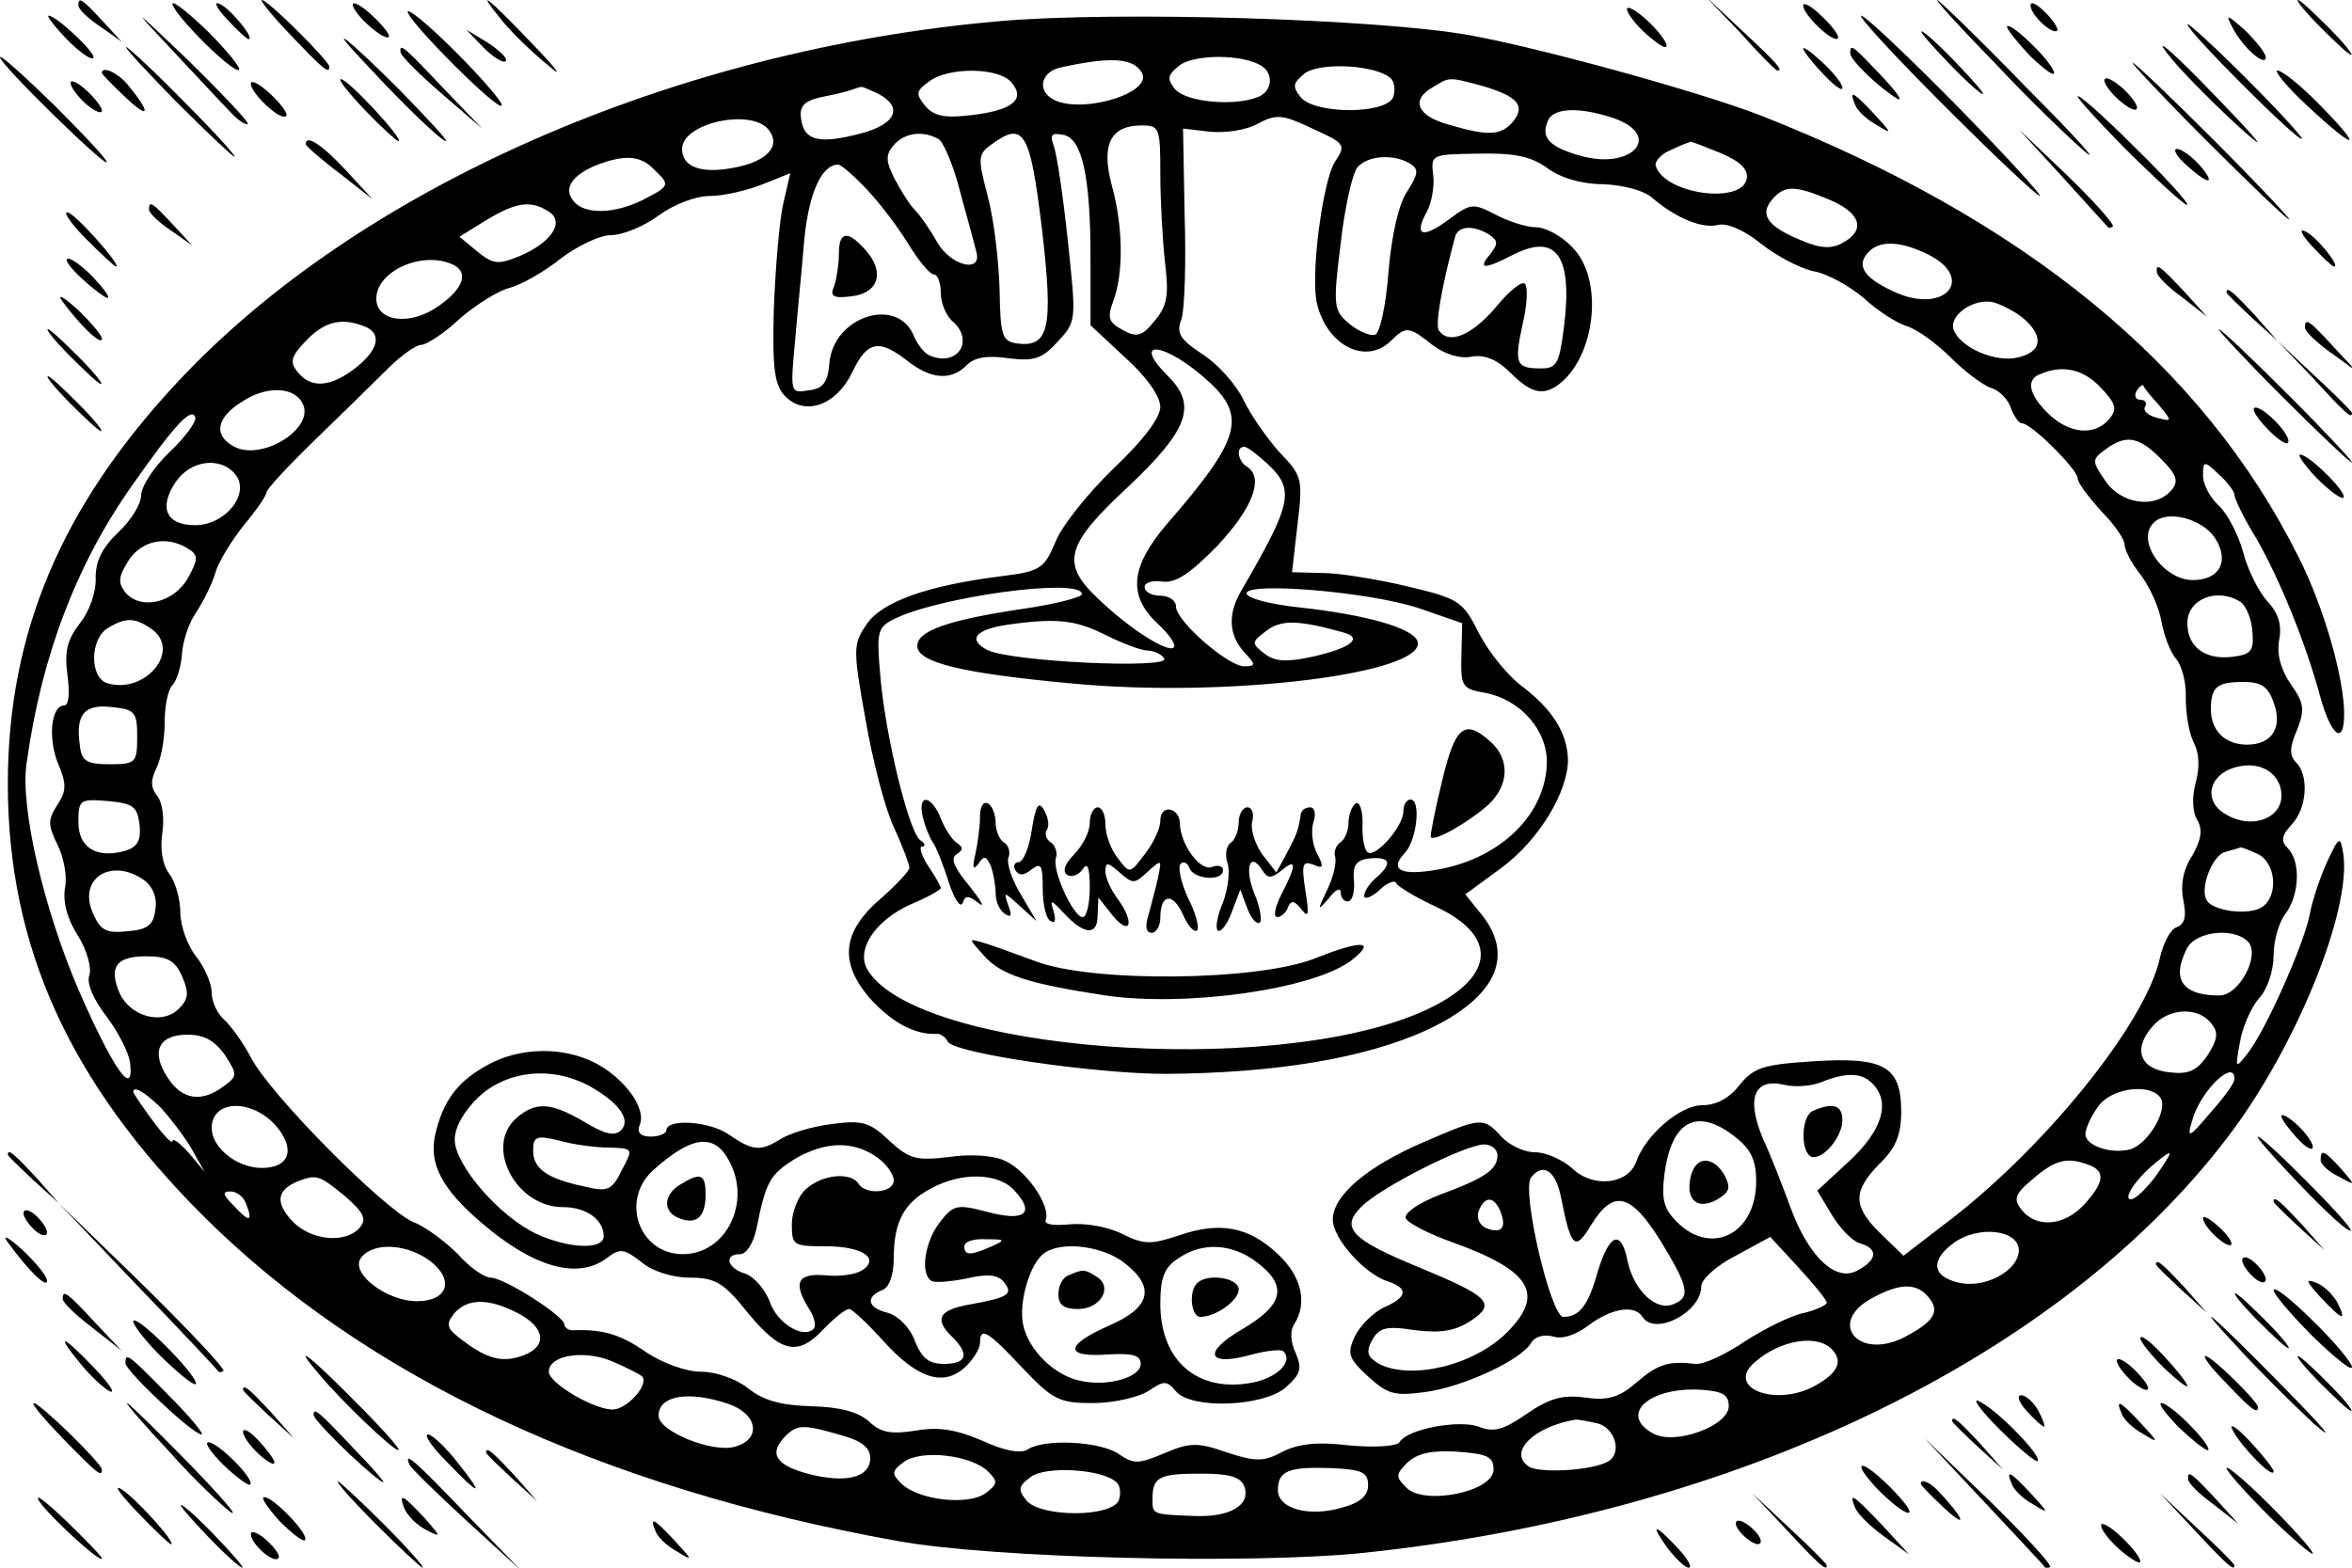 <?xml version="1.0" standalone="no"?>
<!DOCTYPE svg PUBLIC "-//W3C//DTD SVG 20010904//EN"
 "http://www.w3.org/TR/2001/REC-SVG-20010904/DTD/svg10.dtd">
<svg version="1.0" xmlns="http://www.w3.org/2000/svg"
 width="300pt" height="200pt" viewBox="0 0 300 200"
 preserveAspectRatio="xMidYMid meet">
<g transform="translate(0,200) scale(0.1,-0.1)"
fill="#000000" stroke="none">
<path d="M100 1993 c0 -5 13 -17 28 -27 l27 -19 -24 26 c-26 28 -31 32 -31 20z"/>
<path d="M215 1941 c33 -35 68 -73 78 -83 10 -11 20 -18 23 -16 2 2 -34 40
-79 84 -67 64 -71 67 -22 15z"/>
<path d="M220 1995 c1 -13 78 -90 85 -84 2 3 -16 25 -40 49 -25 24 -45 40 -45
35z"/>
<path d="M289 1976 c14 -15 26 -26 28 -26 9 0 -24 40 -37 45 -8 4 -4 -5 9 -19z"/>
<path d="M371 1955 c42 -44 49 -50 49 -40 0 7 -78 85 -86 85 -3 0 13 -20 37
-45z"/>
<path d="M450 1994 c0 -11 40 -47 46 -41 2 2 -7 14 -21 27 -14 13 -25 19 -25
14z"/>
<path d="M641 1973 c13 -16 39 -41 59 -57 19 -17 11 -5 -20 27 -58 61 -76 75
-39 30z"/>
<path d="M2220 1958 c24 -27 45 -48 47 -48 8 0 0 9 -44 50 l-48 45 45 -47z"/>
<path d="M2300 1993 c0 -12 38 -48 44 -42 3 2 -6 15 -20 28 -13 13 -24 19 -24
14z"/>
<path d="M2546 1918 c43 -46 95 -96 114 -112 19 -16 -14 21 -75 82 -60 62
-112 112 -114 112 -3 0 31 -37 75 -82z"/>
<path d="M2590 1993 c0 -12 28 -38 34 -32 2 2 -5 13 -15 23 -11 11 -19 15 -19
9z"/>
<path d="M2960 1965 c19 -19 36 -35 39 -35 3 0 -10 16 -29 35 -19 19 -36 35
-39 35 -3 0 10 -16 29 -35z"/>
<path d="M520 1985 c1 -13 120 -132 120 -119 0 5 -27 36 -60 69 -33 33 -60 55
-60 50z"/>
<path d="M2091 1965 c13 -13 28 -25 33 -25 5 0 -1 11 -14 25 -13 14 -28 25
-33 25 -5 0 1 -11 14 -25z"/>
<path d="M85 1950 c16 -16 31 -27 34 -24 5 5 -47 54 -57 54 -3 0 7 -13 23 -30z"/>
<path d="M1275 1973 c-415 -36 -819 -213 -1050 -462 -147 -158 -215 -319 -215
-511 0 -208 79 -381 249 -551 208 -207 507 -347 886 -415 121 -22 451 -30 595
-15 475 50 888 249 1102 531 86 113 157 287 147 360 -4 24 -5 24 -21 -10 -9
-20 -19 -50 -22 -67 -7 -37 -57 -150 -80 -178 -15 -19 -15 -18 -9 15 3 19 14
44 24 56 11 11 19 36 19 55 0 19 7 43 15 53 18 24 20 67 3 84 -9 9 -8 16 5 30
20 21 22 63 6 79 -9 9 -9 19 1 42 10 26 9 34 -8 58 -13 19 -18 38 -15 56 4 20
-1 35 -15 50 -11 12 -25 40 -31 63 -6 22 -20 49 -31 59 -11 10 -20 27 -20 38
0 19 1 20 20 2 11 -10 20 -22 20 -26 0 -5 12 -30 28 -56 30 -52 63 -134 81
-200 14 -52 31 -65 31 -24 0 46 -26 137 -58 200 -122 245 -349 431 -687 564
-78 30 -277 85 -370 102 -117 21 -451 31 -600 18z m181 -65 c17 -27 -80 -55
-114 -34 -20 12 -13 35 11 40 64 14 92 12 103 -6z m153 8 c16 -10 14 -33 -5
-40 -31 -12 -91 -6 -105 10 -11 14 -10 18 6 31 20 14 80 14 104 -1z m165 -16
c5 -5 6 -16 3 -24 -9 -22 -100 -22 -118 0 -11 14 -10 18 6 31 21 14 91 10 109
-7z m-484 -5 c19 -22 1 -36 -52 -42 -33 -4 -47 -1 -58 12 -12 15 -12 19 5 31
25 19 89 18 105 -1z m602 -5 c44 -13 54 -25 38 -45 -15 -18 -32 -19 -82 -4
-41 11 -49 32 -20 48 21 13 20 13 64 1z m-771 -10 c31 -17 22 -38 -22 -50 -53
-14 -73 -10 -77 17 -3 17 3 24 25 29 15 3 33 7 38 9 6 2 11 4 13 4 2 1 12 -4
23 -9z m582 -86 c-16 -24 -32 -148 -23 -182 13 -53 62 -78 94 -47 19 19 23 19
53 -5 16 -12 35 -18 50 -15 17 3 33 -4 49 -20 26 -26 41 -30 60 -17 49 34 61
136 19 177 -13 14 -34 25 -45 25 -12 0 -35 7 -52 16 -29 15 -32 15 -60 -6 -34
-25 -45 -21 -28 10 6 11 10 33 8 47 -3 26 -2 26 57 27 45 1 67 -3 88 -18 17
-13 45 -21 72 -21 25 -1 52 -8 62 -17 30 -26 64 -40 84 -35 11 3 33 -6 54 -23
20 -16 50 -32 68 -36 18 -3 46 -19 64 -34 17 -16 42 -32 55 -36 13 -4 38 -22
56 -40 18 -18 42 -36 52 -39 10 -3 22 -15 25 -26 4 -10 10 -19 14 -19 12 0 71
-59 71 -70 0 -6 14 -24 30 -42 17 -17 30 -36 30 -43 0 -7 9 -24 21 -39 11 -15
23 -41 26 -59 3 -17 11 -39 19 -48 7 -8 13 -31 12 -50 0 -19 4 -44 10 -56 7
-13 8 -31 3 -50 -5 -18 -5 -37 1 -48 8 -13 6 -26 -6 -47 -12 -18 -15 -39 -11
-57 4 -20 2 -30 -9 -34 -8 -3 -17 -21 -21 -39 -18 -84 -151 -248 -279 -343
l-48 -37 -29 28 c-36 35 -36 54 -2 89 21 20 28 37 28 67 0 58 -22 70 -113 64
-63 -4 -75 -8 -93 -30 -13 -17 -30 -26 -48 -26 -28 0 -72 -38 -84 -72 -10 -29
-55 -34 -81 -9 -12 11 -34 21 -48 21 -14 0 -33 9 -43 20 -23 25 -25 25 -99 -7
-72 -31 -116 -68 -116 -99 0 -24 41 -70 71 -79 26 -9 24 -20 -6 -33 -14 -7
-30 -23 -37 -37 -10 -22 -8 -28 17 -51 25 -23 34 -25 72 -20 48 6 124 41 136
63 5 8 16 11 28 8 12 -4 29 2 45 14 29 22 59 27 69 11 16 -25 75 6 75 39 0 9
20 27 44 39 l44 24 36 -39 c19 -21 36 -41 36 -45 0 -3 -13 -9 -29 -13 -16 -3
-50 -20 -75 -36 -25 -17 -53 -30 -63 -29 -35 4 -48 0 -76 -24 -22 -19 -36 -23
-65 -19 -29 4 -46 -1 -75 -21 -29 -20 -42 -24 -61 -16 -26 9 -91 -3 -101 -20
-3 -5 -31 -7 -64 -4 -41 5 -65 2 -85 -8 -24 -13 -34 -13 -71 -1 -37 13 -47 13
-80 -1 -33 -14 -39 -14 -58 -1 -23 16 -94 20 -116 6 -8 -6 -30 -2 -58 11 -33
14 -55 18 -84 13 -32 -5 -45 -3 -60 11 -14 13 -38 19 -74 20 -38 1 -61 7 -81
23 -15 12 -41 21 -60 21 -19 0 -49 11 -70 25 -33 23 -55 29 -91 28 -7 -1 -13
3 -13 7 0 11 -77 60 -94 60 -8 0 -27 13 -42 30 -16 16 -41 35 -57 41 -37 16
-183 163 -207 210 -10 19 -26 41 -34 48 -9 8 -16 23 -16 35 0 11 -9 32 -20 46
-11 14 -20 39 -20 56 0 16 -6 39 -14 49 -9 12 -12 32 -9 52 3 19 0 39 -6 47
-9 11 -9 20 -2 35 6 11 11 37 11 58 0 22 4 43 10 49 5 5 11 23 12 39 1 17 9
41 19 55 9 14 20 36 24 50 4 14 21 41 36 60 16 19 29 38 29 42 0 4 28 34 63
68 34 33 76 74 92 90 17 17 36 30 42 30 7 0 30 15 50 34 21 18 50 36 64 39 14
4 43 20 64 37 21 16 50 30 64 30 15 0 42 11 61 25 19 14 47 25 66 25 17 0 47
7 67 15 l35 14 -9 -39 c-5 -22 -10 -83 -12 -135 -2 -77 1 -97 15 -111 25 -25
65 -11 85 31 19 40 34 43 70 15 30 -24 56 -26 76 -6 9 10 27 13 53 9 33 -4 43
-1 63 21 24 26 24 26 13 129 -6 57 -14 111 -18 121 -5 14 -3 17 12 14 24 -4
35 -52 35 -158 l0 -85 44 -41 c28 -25 45 -50 45 -63 0 -14 -22 -43 -60 -79
-32 -31 -66 -73 -74 -94 -14 -33 -19 -37 -68 -43 -96 -12 -154 -33 -173 -62
-17 -25 -17 -32 -1 -121 9 -52 25 -114 36 -137 11 -24 20 -48 20 -52 0 -4 -16
-21 -35 -38 -51 -43 -55 -82 -16 -128 28 -31 57 -47 85 -46 5 1 12 -4 15 -10
9 -15 189 -41 278 -41 141 1 253 20 331 55 89 41 115 94 72 148 l-21 26 45 33
c48 35 86 97 86 139 -1 34 -20 64 -58 93 -18 13 -43 44 -55 67 -21 42 -25 45
-92 61 -38 9 -87 17 -108 17 l-39 1 7 61 c7 58 6 62 -23 92 -16 18 -37 48 -46
67 -9 19 -32 45 -52 58 -29 19 -34 27 -27 45 4 12 6 72 4 133 l-2 110 34 -4
c19 -2 47 2 61 10 24 13 32 12 70 -6 42 -19 43 -21 29 -42z m356 55 c62 -22
23 -66 -42 -48 -40 11 -52 23 -43 44 6 18 41 19 85 4z m-1079 -14 c17 -21 -1
-41 -44 -49 -42 -8 -66 1 -66 24 0 33 87 52 110 25z m500 -57 c0 -35 3 -86 6
-113 5 -41 3 -55 -13 -74 -16 -20 -23 -22 -41 -12 -18 10 -20 15 -12 37 13 34
13 94 -2 148 -14 52 -1 76 38 76 23 0 24 -3 24 -62z m-282 44 c6 -5 19 -35 27
-68 9 -32 18 -66 20 -74 9 -29 -31 -20 -49 10 -9 16 -22 35 -29 42 -7 7 -18
25 -26 40 -11 22 -12 30 -1 43 14 16 38 19 58 7z m131 -114 c15 -128 9 -152
-33 -146 -18 3 -20 11 -21 68 -1 36 -7 89 -15 119 -13 50 -13 54 5 67 41 30
49 16 64 -108z m865 97 c26 -11 36 -21 34 -33 -6 -33 -104 -20 -116 16 -2 6 7
16 20 21 12 6 24 10 24 10 1 1 18 -6 38 -14z m-1360 -21 c21 -20 21 -21 -14
-39 -36 -18 -74 -19 -88 -2 -14 16 -3 33 28 46 36 14 57 13 74 -5z m965 7 c11
-7 10 -13 -4 -35 -11 -16 -20 -56 -24 -103 -3 -42 -11 -78 -17 -80 -6 -2 -21
4 -33 14 -20 17 -21 22 -11 102 5 46 15 89 21 97 13 16 47 18 68 5z m-693 -33
c17 -18 41 -50 53 -70 13 -21 27 -38 32 -38 5 0 9 -11 9 -24 0 -13 7 -29 15
-36 28 -24 7 -58 -28 -44 -7 2 -17 14 -22 27 -22 49 -101 23 -107 -35 -2 -26
-8 -34 -27 -36 -23 -4 -23 -3 -17 62 3 36 9 95 12 132 6 58 22 94 43 94 4 0
21 -15 37 -32z m1228 -13 c40 -17 46 -39 16 -55 -14 -8 -29 -7 -54 4 -41 17
-52 32 -36 51 16 19 29 19 74 0z m-1634 -15 c21 -13 3 -40 -38 -57 -27 -11
-33 -10 -53 6 l-23 19 34 21 c38 23 57 26 80 11z m1199 -29 c12 -8 12 -12 2
-25 -17 -20 -8 -20 29 -1 55 28 76 -1 65 -91 -6 -47 -9 -54 -29 -54 -32 0 -35
5 -24 56 6 25 7 48 3 52 -4 4 -21 -10 -38 -31 -31 -36 -60 -47 -72 -28 -4 8 3
52 21 119 4 14 23 15 43 3z m561 -26 c59 -30 22 -75 -40 -49 -41 18 -53 34
-38 51 14 17 42 16 78 -2z m-1886 -11 c25 -9 19 -31 -14 -54 -36 -26 -80 -21
-80 9 0 34 55 60 94 45z m2009 -72 c24 -22 21 -41 -9 -48 -28 -7 -73 12 -82
35 -7 19 27 42 52 35 12 -4 29 -13 39 -22z m-2119 -8 c24 -9 19 -30 -10 -53
-32 -25 -57 -27 -74 -6 -11 13 -9 20 10 40 24 25 45 30 74 19z m1079 -72 c47
-44 39 -73 -55 -181 -46 -54 -50 -91 -11 -127 14 -13 24 -27 20 -30 -7 -7 -54
22 -94 60 -51 47 -45 70 37 146 76 72 87 103 50 140 -50 50 -2 43 53 -8z
m1137 -7 c19 -20 21 -27 10 -40 -18 -21 -50 -19 -77 7 -25 24 -30 44 -10 51
28 12 55 6 77 -18z m-2293 -22 c12 -31 -53 -71 -88 -53 -28 15 -23 38 12 59
32 20 67 17 76 -6z m2367 0 c17 -21 17 -21 -3 -16 -11 3 -18 9 -15 14 3 5 0 9
-6 9 -6 0 -8 5 -5 11 4 6 8 9 9 7 0 -2 9 -13 20 -25z m-2538 -60 c-20 -19 -36
-44 -36 -55 0 -11 -13 -32 -29 -47 -21 -20 -29 -37 -29 -58 1 -18 -8 -43 -20
-58 -16 -21 -20 -35 -16 -66 3 -22 2 -39 -4 -39 -17 0 -21 -42 -8 -74 11 -26
11 -35 -1 -53 -12 -19 -12 -25 0 -50 8 -16 13 -40 10 -55 -3 -18 2 -39 16 -61
12 -19 18 -42 15 -51 -4 -10 5 -31 22 -53 15 -20 29 -47 30 -60 5 -44 -21 -8
-64 90 -45 103 -77 237 -68 294 19 136 63 252 134 353 54 77 76 101 81 88 2
-6 -13 -26 -33 -45z m2540 -8 c21 -21 23 -29 14 -40 -21 -25 -65 -18 -85 12
-17 25 -17 27 1 40 26 19 42 16 70 -12z m-1139 -7 c35 -33 31 -50 -34 -162
-17 -29 -16 -56 4 -78 15 -16 15 -18 0 -18 -21 0 -87 58 -87 76 0 8 -9 14 -20
14 -11 0 -20 5 -20 11 0 6 10 9 23 7 17 -2 36 11 70 46 45 48 60 87 37 101
-11 7 -14 25 -3 25 4 0 17 -10 30 -22z m-1317 -13 c20 -24 -12 -65 -51 -65
-37 0 -47 22 -25 55 19 28 57 33 76 10z m2525 -81 c19 -29 7 -54 -28 -54 -38
0 -73 51 -50 73 16 17 61 6 78 -19z m-2585 -14 c13 -8 13 -13 0 -37 -18 -32
-60 -42 -80 -19 -10 13 -9 20 4 41 17 26 49 32 76 15z m1140 -58 c0 -4 -35
-13 -77 -19 -94 -14 -133 -28 -133 -47 0 -21 56 -35 198 -48 198 -19 453 13
440 54 -6 17 -67 34 -150 43 -38 4 -68 12 -68 18 0 15 157 2 220 -19 l55 -19
-1 -42 c-1 -39 1 -42 31 -47 45 -9 79 -48 78 -90 -2 -65 -58 -120 -137 -135
-49 -9 -65 -1 -44 21 15 16 21 68 7 68 -5 0 -9 -7 -9 -15 0 -20 -37 -61 -46
-52 -4 4 -7 20 -6 37 0 17 -4 28 -9 25 -5 -4 -9 -15 -9 -25 0 -10 -5 -22 -11
-25 -5 -4 -8 -12 -6 -18 2 -7 -2 -25 -10 -42 -13 -27 -13 -28 2 -11 8 11 15
14 15 8 0 -7 4 -12 9 -12 6 0 9 12 8 26 -2 21 3 27 21 29 26 2 28 -7 7 -25 -8
-7 -15 -17 -15 -23 0 -5 9 -2 19 7 10 10 21 14 22 9 2 -4 25 -18 51 -30 83
-39 74 -94 -21 -135 -194 -83 -640 -49 -704 54 -16 25 8 63 54 84 22 9 39 19
39 21 0 2 -7 15 -16 28 -9 14 -12 25 -8 25 5 0 4 4 -2 8 -14 9 -44 129 -51
208 -5 56 -4 63 15 73 54 29 242 55 242 33z m1478 -10 c7 -5 14 -22 15 -38 2
-25 -2 -29 -26 -32 -35 -4 -57 13 -57 43 0 31 38 46 68 27z m-2664 -35 c37
-27 -8 -82 -56 -69 -24 6 -24 57 0 71 23 14 35 13 56 -2z m1216 -7 c22 -11 46
-20 54 -20 8 0 18 -5 21 -10 9 -14 -199 -4 -226 11 -25 13 -15 26 26 32 63 9
87 6 125 -13z m304 3 c25 -7 9 -20 -41 -31 -32 -7 -47 -6 -60 4 -17 13 -17 15
2 29 19 15 42 14 99 -2z m1186 -89 c12 -32 -2 -54 -34 -54 -28 0 -46 18 -46
45 0 29 8 35 42 35 22 0 31 -6 38 -26z m-2725 -44 c0 -33 -2 -35 -35 -35 -29
0 -36 4 -38 23 -6 40 5 54 40 50 30 -3 33 -6 33 -38z m2735 -75 c0 -29 -37
-43 -69 -25 -33 17 -24 54 14 62 30 7 55 -10 55 -37z m-2732 -37 c2 -19 -2
-28 -17 -33 -37 -11 -61 3 -61 36 0 29 2 30 38 27 32 -3 37 -7 40 -30z m2703
-38 c23 -13 25 -55 3 -68 -18 -10 -61 -4 -69 9 -10 15 7 58 23 62 10 3 18 5
20 6 2 0 12 -4 23 -9z m-2697 -33 c11 -8 17 -23 14 -38 -2 -19 -10 -25 -35
-27 -27 -3 -35 1 -44 22 -21 45 23 73 65 43z m2683 -78 c17 -17 -11 -69 -36
-69 -48 0 -62 21 -41 61 12 21 59 26 77 8z m-2635 -44 c9 -21 9 -29 -4 -42
-21 -21 -61 -10 -75 19 -15 34 -5 48 33 48 27 0 37 -5 46 -25z m2588 -60 c10
-12 9 -20 -4 -41 -14 -20 -24 -25 -49 -22 -38 4 -47 30 -21 59 20 23 57 25 74
4z m-2533 -41 c16 -25 16 -27 -2 -40 -28 -21 -53 -17 -71 11 -22 33 -12 55 25
55 22 0 35 -8 48 -26z m2101 -36 c24 -24 13 -60 -29 -99 l-41 -38 18 -30 c10
-17 26 -34 36 -37 24 -7 23 -21 -3 -35 -28 -15 -62 18 -85 80 -9 25 -25 66
-36 90 -21 51 -10 76 28 67 12 -3 33 -2 46 3 32 13 52 13 66 -1z m462 5 c0 -5
-14 -24 -31 -43 -27 -32 -30 -33 -23 -10 10 38 55 81 54 53z m-2646 -35 c12
-13 30 -36 40 -53 l17 -30 -20 24 c-12 13 -21 20 -21 15 0 -4 -11 7 -25 26
-14 19 -25 35 -25 37 0 8 13 1 34 -19z m2552 11 c9 -15 -15 -57 -38 -65 -24
-7 -58 4 -58 19 0 7 7 23 16 35 16 24 67 31 80 11z m-2406 -33 c28 -31 20 -56
-16 -56 -32 0 -64 26 -64 51 0 35 48 38 80 5z m1864 -17 c19 -15 26 -29 26
-56 0 -67 -57 -96 -101 -52 -17 17 -20 29 -16 61 9 69 42 86 91 47z m-304 -23
c0 -18 -16 -29 -73 -50 -26 -10 -46 -23 -44 -30 2 -6 29 -20 60 -31 100 -36
118 -66 69 -115 -42 -42 -122 -61 -163 -40 -15 9 -17 15 -9 30 9 16 17 19 55
13 33 -4 51 -1 71 12 33 22 24 31 -68 69 -85 35 -99 50 -71 77 24 24 130 78
156 79 9 0 17 -6 17 -14z m840 -26 c-12 -16 -26 -30 -32 -30 -11 0 7 27 32 47
23 19 23 16 0 -17z m-86 14 c22 -8 20 -23 -6 -51 -25 -27 -60 -30 -79 -7 -11
14 -10 20 14 40 29 25 44 28 71 18z m-673 -41 c13 -66 18 -70 39 -35 28 45 50
40 88 -21 36 -59 39 -72 16 -81 -22 -9 -50 18 -58 55 -8 41 -23 36 -38 -13
-12 -43 -23 -58 -44 -58 -16 0 -54 162 -41 178 15 19 31 9 38 -25z m-1551 1
c24 -21 28 -29 19 -40 -18 -21 -63 -17 -87 9 -21 23 -19 39 8 50 24 9 27 8 60
-19z m-126 -10 c9 -23 4 -24 -16 -2 -14 14 -15 18 -4 18 8 0 17 -7 20 -16z
m1600 -10 c8 -21 1 -28 -18 -21 -9 4 -13 13 -10 22 8 20 20 19 28 -1z m661
-49 c0 -26 -44 -50 -78 -41 -33 8 -35 29 -4 51 31 22 82 16 82 -10z m-2026
-14 c31 -24 22 -51 -17 -51 -40 0 -87 37 -71 56 16 20 59 17 88 -5z m1911 -46
c15 -18 7 -31 -31 -51 -59 -30 -99 19 -41 50 35 19 56 20 72 1z m-1800 -20
c35 -18 39 -42 8 -54 -27 -10 -46 -5 -78 19 -20 15 -22 20 -11 34 17 20 44 20
81 1z m1678 -48 c13 -15 5 -30 -25 -46 -50 -26 -112 -1 -75 31 33 29 82 37
100 15z m-1519 -33 c9 -9 -16 -39 -35 -42 -22 -3 -84 33 -84 48 0 21 44 28 79
14 19 -8 37 -17 40 -20z m1386 -38 c0 -25 -68 -50 -96 -35 -45 24 -6 60 61 56
27 -2 35 -6 35 -21z m-1276 3 c38 -13 43 -46 7 -55 -29 -7 -96 20 -96 40 0 26
39 32 89 15z m1109 -25 c22 -6 31 -37 14 -48 -19 -12 -88 -16 -102 -7 -27 18
6 51 60 60 3 0 15 -2 28 -5z m-965 -15 c26 -7 37 -16 37 -29 0 -25 -31 -33
-80 -20 -41 11 -50 26 -28 48 15 15 23 15 71 1z m187 -46 c13 -13 13 -16 -3
-28 -22 -16 -85 -9 -107 12 -13 13 -13 16 3 28 22 16 85 9 107 -12z m645 2 c0
-28 -88 -46 -111 -23 -14 14 -14 17 1 32 13 12 31 16 64 14 38 -3 46 -6 46
-23z m-481 -16 c5 -4 6 -15 3 -23 -9 -22 -100 -22 -118 0 -11 14 -10 18 6 30
19 14 91 10 109 -7z m321 -4 c0 -13 -10 -22 -32 -28 -43 -13 -83 -2 -83 22 0
25 14 30 70 28 37 -2 45 -5 45 -22z m-158 -1 c9 -24 -18 -40 -64 -38 -54 2
-53 2 -53 22 0 28 9 32 62 32 36 0 50 -4 55 -16z"/>
<path d="M623 642 c-39 -21 -58 -46 -68 -90 -8 -37 9 -69 58 -111 67 -58 124
-74 161 -46 17 13 22 12 44 -5 14 -12 40 -20 62 -20 32 0 43 -6 74 -45 42 -51
64 -56 97 -20 13 13 27 25 32 25 4 0 23 -18 43 -40 44 -49 77 -59 104 -35 11
10 20 24 20 32 0 21 10 15 54 -32 39 -41 47 -45 90 -45 25 0 57 7 70 15 21 14
24 14 36 0 19 -23 111 -20 140 5 19 17 21 24 13 43 -7 15 -8 29 -2 38 17 27 9
61 -21 89 -37 35 -74 42 -126 24 -36 -12 -45 -12 -73 2 -18 9 -47 14 -67 12
-21 -2 -33 0 -30 6 6 18 -25 63 -52 75 -14 7 -44 9 -71 5 -42 -5 -51 -3 -77
21 -25 24 -35 26 -73 21 -25 -3 -54 -12 -65 -19 -26 -16 -35 -16 -67 6 -25 17
-79 20 -79 5 0 -4 -9 -8 -20 -8 -13 0 -18 5 -14 15 9 21 -20 60 -57 79 -41 21
-95 20 -136 -2z m126 -26 c39 -21 57 -44 43 -58 -8 -8 -21 -5 -47 11 -43 25
-62 26 -87 4 -40 -36 0 -113 60 -113 30 0 52 -16 52 -37 0 -18 -45 -16 -86 3
-47 22 -104 88 -104 120 0 16 12 37 31 55 36 33 91 39 138 15z m27 -80 c32 -1
32 -1 17 -29 -12 -25 -18 -28 -46 -21 -49 10 -67 23 -67 46 0 18 4 20 33 13
17 -5 46 -9 63 -9z m154 -17 c29 -53 -4 -119 -59 -119 -56 0 -80 69 -38 107
49 44 78 48 97 12z m188 5 c12 -8 22 -22 22 -30 0 -16 -36 -19 -45 -4 -10 15
-46 12 -67 -7 -10 -9 -18 -29 -18 -45 0 -27 2 -28 44 -28 47 0 69 -16 45 -31
-8 -5 -29 -8 -46 -6 -36 3 -42 -9 -21 -43 7 -10 9 -22 6 -25 -13 -14 -47 7
-56 34 -6 16 -20 32 -31 36 -24 7 -28 25 -7 25 8 0 17 14 21 33 12 60 17 68
48 88 39 23 75 24 105 3z m176 -43 c27 -29 13 -40 -35 -27 -38 10 -43 9 -60
-13 -19 -24 -26 -66 -11 -75 4 -3 25 -1 45 3 26 6 39 5 47 -4 13 -16 7 -20
-42 -29 -41 -7 -47 -19 -23 -42 22 -22 18 -34 -11 -34 -19 0 -28 7 -37 29 -6
17 -21 32 -34 36 -26 6 -30 20 -8 29 9 3 15 19 15 41 0 46 13 71 48 89 38 21
86 20 106 -3z m-29 -71 c-27 -12 -35 -12 -35 0 0 6 12 10 28 9 24 0 25 -1 7
-9z m169 -21 c40 -31 34 -57 -19 -80 -57 -25 -58 -41 -2 -37 31 2 42 -1 42
-12 0 -17 -41 -29 -75 -22 -34 6 -68 39 -75 72 -6 29 9 80 28 92 23 15 74 8
101 -13z m170 0 c39 -30 33 -54 -20 -85 -51 -30 -44 -48 13 -32 19 5 37 7 40
4 13 -13 -8 -34 -40 -40 -70 -13 -117 28 -117 101 0 32 5 46 22 57 31 22 70
20 102 -5z"/>
<path d="M868 489 c-22 -13 -23 -35 -2 -43 22 -9 34 1 34 30 0 26 -6 29 -32
13z"/>
<path d="M1363 373 c-7 -2 -13 -13 -13 -24 0 -14 7 -19 25 -19 29 0 45 28 24
41 -15 10 -18 10 -36 2z"/>
<path d="M1527 363 c-11 -10 -8 -43 4 -43 20 0 49 21 49 35 0 15 -40 21 -53 8z"/>
<path d="M1070 1676 c0 -13 -3 -32 -6 -41 -6 -13 -1 -16 22 -13 35 4 43 31 18
59 -23 26 -34 24 -34 -5z"/>
<path d="M1839 1002 c-9 -37 -15 -68 -14 -70 5 -6 48 19 73 41 27 25 28 58 4
80 -34 31 -46 21 -63 -51z"/>
<path d="M1177 958 c3 -13 9 -27 13 -33 4 -5 13 -28 20 -50 7 -22 15 -34 18
-27 3 10 7 10 20 0 9 -7 4 2 -11 21 -20 24 -25 36 -17 41 9 6 9 9 0 15 -6 4
-15 18 -20 31 -12 30 -30 32 -23 2z"/>
<path d="M1250 958 c0 -13 -3 -34 -6 -48 -4 -17 -3 -21 4 -12 7 11 10 10 16
-3 3 -9 6 -25 6 -35 0 -10 5 -22 12 -26 8 -5 9 -2 4 11 -6 18 -6 18 15 -1 l21
-19 -20 34 c-11 18 -18 39 -16 46 3 7 1 16 -5 20 -6 3 -11 15 -11 25 0 10 -4
22 -10 25 -6 3 -10 -4 -10 -17z"/>
<path d="M1316 941 c-3 -22 -11 -41 -17 -41 -5 0 -7 -5 -4 -10 5 -8 11 -7 21
1 12 9 14 5 14 -24 0 -20 4 -39 10 -42 6 -4 7 1 4 12 -5 16 -4 16 13 -2 26
-28 43 -29 43 -3 l1 23 19 -24 c23 -27 27 -6 5 23 -8 11 -15 26 -15 34 0 13 3
12 18 -1 17 -15 19 -15 36 1 18 16 18 16 13 -8 -3 -14 -9 -35 -12 -47 -5 -15
-3 -23 4 -23 6 0 11 9 11 19 0 31 16 33 29 4 6 -14 14 -23 18 -20 3 4 -2 23
-12 42 -9 20 -13 40 -9 43 3 4 9 1 11 -5 5 -15 43 -18 43 -3 0 5 -6 7 -14 4
-15 -6 -40 28 -41 55 0 21 -25 26 -25 4 0 -10 -9 -29 -20 -43 -19 -25 -19 -25
-34 -5 -9 11 -16 30 -16 43 0 12 -4 22 -10 22 -5 0 -10 -9 -10 -20 0 -11 -9
-29 -20 -40 -12 -12 -15 -22 -9 -26 6 -4 15 0 20 7 6 10 9 2 9 -23 0 -21 -4
-38 -9 -38 -12 0 -40 61 -34 76 2 6 -1 15 -6 19 -6 3 -9 11 -6 16 4 5 2 16 -3
25 -7 13 -11 7 -16 -25z"/>
<path d="M1580 951 c0 -11 -5 -23 -10 -26 -6 -4 -8 -16 -4 -27 3 -11 0 -33 -6
-49 -7 -16 -10 -32 -7 -36 4 -3 12 7 18 23 l11 29 9 -24 c5 -13 12 -21 16 -18
3 4 0 20 -7 37 -13 32 -6 55 10 30 7 -11 11 -11 24 -1 20 17 20 8 1 -29 -9
-17 -11 -30 -6 -30 5 0 12 6 14 13 4 9 8 8 17 -3 9 -12 10 -7 5 24 -5 33 -4
38 10 33 13 -6 14 -3 5 14 -6 11 -8 29 -5 39 4 12 2 20 -4 20 -6 0 -12 -4 -12
-10 -3 -19 -5 -25 -18 -49 l-13 -24 -18 23 c-9 13 -15 31 -13 41 3 11 0 19 -6
19 -6 0 -11 -9 -11 -19z"/>
<path d="M1254 782 c22 -26 58 -37 156 -52 104 -15 266 8 314 45 32 25 13 26
-45 3 -73 -30 -288 -32 -359 -4 -25 9 -54 20 -65 23 -20 6 -20 6 -1 -15z"/>
<path d="M2313 583 c-15 -5 -17 -49 -4 -58 13 -8 41 23 41 46 0 19 -12 23 -37
12z"/>
<path d="M2157 501 c-8 -31 7 -45 32 -32 17 10 19 15 11 31 -14 25 -36 26 -43
1z"/>
<path d="M2480 1865 c63 -63 118 -115 122 -115 3 0 -44 52 -106 115 -62 63
-117 115 -122 115 -5 0 43 -52 106 -115z"/>
<path d="M2848 1964 c13 -25 42 -50 42 -37 0 5 -12 20 -26 34 -24 21 -26 22
-16 3z"/>
<path d="M2560 1966 c0 -4 14 -21 30 -38 17 -16 30 -26 30 -21 0 5 -13 22 -30
38 -16 16 -30 25 -30 21z"/>
<path d="M2790 1969 c0 -9 142 -151 146 -146 2 1 -30 36 -71 77 -41 41 -75 72
-75 69z"/>
<path d="M617 1939 c12 -12 25 -20 28 -17 3 3 -7 13 -22 23 l-28 17 22 -23z"/>
<path d="M2485 1920 c21 -22 41 -40 44 -40 3 0 -13 18 -34 40 -21 22 -41 40
-44 40 -3 0 13 -18 34 -40z"/>
<path d="M466 1919 c51 -55 97 -99 103 -99 3 0 -24 29 -59 65 -66 66 -98 91
-44 34z"/>
<path d="M225 1870 c38 -38 72 -70 74 -70 3 0 -26 32 -64 70 -38 39 -72 70
-74 70 -3 0 26 -31 64 -70z"/>
<path d="M511 1933 c1 -5 24 -28 53 -53 l51 -44 -50 52 c-50 53 -56 58 -54 45z"/>
<path d="M2300 1938 c0 -3 11 -17 25 -32 14 -15 25 -23 25 -18 0 5 -11 19 -25
32 -14 13 -25 21 -25 18z"/>
<path d="M2360 1932 c0 -9 37 -44 60 -58 8 -4 -1 9 -20 29 -37 39 -40 42 -40
29z"/>
<path d="M2770 1925 c20 -25 88 -91 107 -105 10 -8 -11 16 -47 53 -59 62 -90
88 -60 52z"/>
<path d="M0 1927 c0 -9 132 -138 136 -134 2 2 -28 34 -66 72 -39 38 -70 66
-70 62z"/>
<path d="M2815 1820 c55 -55 102 -100 105 -100 2 0 -40 45 -95 100 -55 55
-102 100 -105 100 -2 0 40 -45 95 -100z"/>
<path d="M130 1907 c0 -2 14 -16 32 -33 30 -28 30 -17 0 19 -13 15 -32 23 -32
14z"/>
<path d="M2943 1865 c62 -58 74 -58 17 0 -24 25 -49 45 -55 45 -5 0 12 -21 38
-45z"/>
<path d="M90 1894 c0 -5 9 -17 20 -27 11 -9 20 -13 20 -8 0 4 -9 16 -20 26
-11 10 -20 14 -20 9z"/>
<path d="M320 1893 c0 -12 38 -48 45 -41 3 2 -6 15 -20 28 -14 13 -25 19 -25
13z"/>
<path d="M465 1860 c21 -22 41 -40 43 -40 9 0 -63 78 -73 79 -5 1 9 -17 30
-39z"/>
<path d="M2695 1880 c10 -11 23 -20 28 -20 6 0 2 9 -8 20 -10 11 -23 20 -28
20 -6 0 -2 -9 8 -20z"/>
<path d="M2366 1867 c2 -7 14 -19 27 -26 21 -13 21 -12 -2 13 -27 29 -33 32
-25 13z"/>
<path d="M2650 1877 c0 -3 32 -38 70 -76 39 -38 70 -66 70 -62 0 4 -31 38 -70
76 -38 38 -70 66 -70 62z"/>
<path d="M2630 1775 c30 -33 56 -62 58 -64 1 -2 4 -2 7 0 2 3 -24 32 -58 65
l-62 59 55 -60z"/>
<path d="M390 1816 c0 -2 19 -19 43 -37 l42 -33 -34 37 c-31 33 -51 46 -51 33z"/>
<path d="M2788 1790 c12 -11 24 -20 28 -20 4 0 -1 9 -11 20 -10 11 -23 20 -28
20 -6 0 -1 -9 11 -20z"/>
<path d="M190 1733 c0 -5 13 -17 28 -27 l27 -19 -24 26 c-26 28 -31 32 -31 20z"/>
<path d="M110 1695 c19 -19 36 -35 38 -35 8 0 -53 69 -62 69 -6 1 5 -15 24
-34z"/>
<path d="M2949 1686 c14 -15 26 -26 28 -26 9 0 -24 40 -37 45 -8 4 -4 -5 9
-19z"/>
<path d="M104 1645 c15 -14 30 -25 33 -25 4 0 -4 11 -17 25 -13 14 -28 25 -33
25 -6 0 2 -11 17 -25z"/>
<path d="M2751 1653 c0 -5 14 -19 32 -32 l32 -25 -29 32 c-31 33 -36 37 -35
25z"/>
<path d="M80 1615 c22 -30 50 -57 50 -47 0 4 -14 21 -32 38 -18 16 -26 20 -18
9z"/>
<path d="M2840 1627 c0 -2 15 -16 33 -33 l32 -29 -29 33 c-28 30 -36 37 -36
29z"/>
<path d="M2940 1582 c0 -5 15 -19 33 -32 l32 -23 -29 31 c-31 34 -36 37 -36
24z"/>
<path d="M90 1545 c19 -19 36 -35 39 -35 3 0 -10 16 -29 35 -19 19 -36 35 -39
35 -3 0 10 -16 29 -35z"/>
<path d="M2910 1495 c47 -47 87 -85 90 -85 2 0 -33 38 -80 85 -47 47 -87 85
-90 85 -2 0 33 -38 80 -85z"/>
<path d="M2950 1518 c41 -45 50 -53 50 -45 0 2 -21 23 -47 47 l-48 45 45 -47z"/>
<path d="M90 1485 c19 -19 36 -35 39 -35 3 0 -10 16 -29 35 -19 19 -36 35 -39
35 -3 0 10 -16 29 -35z"/>
<path d="M2890 1455 c13 -14 26 -23 28 -20 7 7 -29 45 -41 45 -6 0 0 -11 13
-25z"/>
<path d="M2955 1390 c16 -16 31 -27 34 -25 6 6 -44 55 -55 55 -4 0 5 -13 21
-30z"/>
<path d="M2910 576 c0 -4 9 -16 20 -28 11 -12 20 -17 20 -11 0 5 -9 18 -20 28
-11 10 -20 15 -20 11z"/>
<path d="M2906 518 c45 -49 85 -88 92 -88 4 0 -20 27 -53 60 -63 64 -89 82
-39 28z"/>
<path d="M10 527 c0 -2 15 -16 33 -33 l32 -29 -29 33 c-28 30 -36 37 -36 29z"/>
<path d="M2960 520 c0 -5 10 -15 23 -21 22 -12 22 -12 3 10 -21 23 -26 26 -26
11z"/>
<path d="M2900 467 c0 -2 15 -16 33 -33 l32 -29 -29 33 c-28 30 -36 37 -36 29z"/>
<path d="M30 452 c0 -5 7 -15 15 -22 8 -7 15 -8 15 -2 0 5 -7 15 -15 22 -8 7
-15 8 -15 2z"/>
<path d="M175 360 c55 -57 101 -106 103 -109 1 -2 4 -2 7 0 2 3 -44 52 -103
110 l-107 104 100 -105z"/>
<path d="M2810 446 c0 -11 30 -39 36 -34 2 3 -5 13 -16 23 -11 10 -20 15 -20
11z"/>
<path d="M10 415 c27 -37 50 -59 50 -49 0 6 -14 23 -32 40 -18 16 -26 20 -18
9z"/>
<path d="M2860 392 c0 -5 7 -15 15 -22 8 -7 15 -8 15 -2 0 5 -7 15 -15 22 -8
7 -15 8 -15 2z"/>
<path d="M2750 387 c0 -2 15 -16 33 -33 l32 -29 -29 33 c-28 30 -36 37 -36 29z"/>
<path d="M2959 346 c29 -31 35 -33 22 -7 -6 10 -18 22 -28 25 -13 5 -11 1 6
-18z"/>
<path d="M2900 354 c0 -5 23 -32 50 -59 28 -27 50 -45 50 -39 0 5 -22 32 -50
59 -27 27 -50 45 -50 39z"/>
<path d="M80 343 c0 -5 17 -21 38 -37 l37 -29 -34 36 c-36 39 -41 42 -41 30z"/>
<path d="M2880 315 c19 -19 36 -35 39 -35 3 0 -10 16 -29 35 -19 19 -36 35
-39 35 -3 0 10 -16 29 -35z"/>
<path d="M170 314 c0 -5 18 -28 40 -49 22 -21 40 -35 40 -30 -1 14 -80 92 -80
79z"/>
<path d="M2858 277 c22 -24 64 -66 93 -93 30 -26 14 -7 -36 44 -93 95 -128
125 -57 49z"/>
<path d="M2730 293 c0 -5 14 -22 30 -38 17 -16 30 -26 30 -23 0 3 -13 20 -30
38 -16 18 -30 28 -30 23z"/>
<path d="M102 261 c13 -16 30 -32 38 -36 8 -3 -1 10 -19 29 -42 44 -51 46 -19
7z"/>
<path d="M160 261 c0 -10 86 -91 97 -91 4 0 -15 23 -42 50 -52 53 -55 55 -55
41z"/>
<path d="M406 248 c29 -35 95 -98 102 -98 4 0 -20 27 -53 60 -60 61 -84 79
-49 38z"/>
<path d="M2700 264 c0 -5 9 -17 20 -27 11 -9 20 -13 20 -8 0 4 -9 16 -20 26
-11 10 -20 14 -20 9z"/>
<path d="M2840 235 c33 -35 40 -39 40 -30 0 7 -59 65 -67 65 -4 0 8 -16 27
-35z"/>
<path d="M2960 235 c19 -19 36 -35 39 -35 3 0 -10 16 -29 35 -19 19 -36 35
-39 35 -3 0 10 -16 29 -35z"/>
<path d="M310 227 c0 -2 15 -16 33 -33 l32 -29 -29 33 c-28 30 -36 37 -36 29z"/>
<path d="M2550 177 c25 -25 47 -43 49 -41 6 6 -50 64 -74 76 -11 6 0 -10 25
-35z"/>
<path d="M2585 200 c10 -11 20 -20 22 -20 2 0 -1 9 -7 20 -6 11 -16 20 -22 20
-6 0 -3 -9 7 -20z"/>
<path d="M80 165 c44 -45 50 -50 50 -40 0 8 -79 85 -87 85 -4 0 13 -20 37 -45z"/>
<path d="M216 148 c31 -35 67 -69 78 -77 12 -8 -13 21 -54 63 -41 42 -76 76
-78 76 -2 0 22 -28 54 -62z"/>
<path d="M2706 197 c2 -7 14 -19 27 -26 21 -13 21 -12 -2 13 -27 29 -33 32
-25 13z"/>
<path d="M2778 180 c17 -16 34 -30 38 -30 4 0 -5 14 -21 30 -16 17 -33 30 -38
30 -5 0 5 -13 21 -30z"/>
<path d="M400 195 c0 -7 59 -65 85 -84 11 -8 -2 8 -30 37 -49 52 -55 57 -55
47z"/>
<path d="M2490 187 c0 -2 15 -16 33 -33 l32 -29 -29 33 c-28 30 -36 37 -36 29z"/>
<path d="M2848 175 c11 -21 52 -63 52 -52 0 3 -14 21 -31 39 -17 18 -27 24
-21 13z"/>
<path d="M310 173 c0 -5 9 -18 20 -28 11 -10 20 -15 20 -11 0 4 -9 16 -20 28
-11 12 -20 17 -20 11z"/>
<path d="M570 135 c43 -45 49 -45 13 0 -15 19 -32 35 -37 35 -6 0 5 -16 24
-35z"/>
<path d="M285 131 c17 -16 32 -27 34 -25 7 6 -41 54 -53 54 -6 0 3 -13 19 -29z"/>
<path d="M2530 85 c41 -44 76 -81 78 -84 1 -2 4 -2 7 0 2 3 -33 41 -78 85
l-82 79 75 -80z"/>
<path d="M620 147 c0 -2 15 -16 33 -33 l32 -29 -29 33 c-28 30 -36 37 -36 29z"/>
<path d="M522 132 c2 -5 35 -37 73 -72 l70 -64 -70 72 c-67 70 -80 81 -73 64z"/>
<path d="M2395 100 c16 -16 33 -30 39 -30 12 0 -46 59 -58 60 -6 0 3 -13 19
-30z"/>
<path d="M2840 127 c0 -4 25 -32 55 -62 30 -29 55 -50 55 -47 0 4 -25 32 -55
62 -30 30 -55 51 -55 47z"/>
<path d="M2566 107 c2 -7 14 -19 27 -26 21 -13 21 -12 -2 13 -27 29 -33 32
-25 13z"/>
<path d="M2791 113 c0 -5 14 -19 32 -32 l32 -25 -29 32 c-31 33 -36 37 -35 25z"/>
<path d="M175 71 c21 -22 41 -41 43 -41 8 0 -44 58 -63 70 -11 7 -2 -6 20 -29z"/>
<path d="M480 55 c30 -30 57 -55 59 -55 3 0 -19 25 -49 55 -30 30 -57 55 -59
55 -3 0 19 -25 49 -55z"/>
<path d="M2450 107 c0 -2 14 -16 32 -33 29 -26 22 -10 -9 23 -11 12 -23 17
-23 10z"/>
<path d="M50 85 c12 -19 80 -81 80 -73 0 2 -21 24 -46 48 -26 25 -41 36 -34
25z"/>
<path d="M356 60 c16 -16 30 -27 33 -25 6 7 -40 55 -52 55 -5 0 4 -13 19 -30z"/>
<path d="M516 75 c4 -9 16 -21 28 -27 19 -10 19 -9 -3 16 -28 30 -33 32 -25
11z"/>
<path d="M2280 47 c41 -44 50 -52 50 -44 0 2 -21 23 -47 47 l-48 45 45 -48z"/>
<path d="M2366 77 c3 -8 19 -24 37 -37 l32 -23 -34 37 c-38 40 -43 43 -35 23z"/>
<path d="M2800 47 c41 -44 50 -52 50 -44 0 2 -21 23 -47 47 l-48 45 45 -48z"/>
<path d="M265 40 c21 -22 41 -40 44 -40 3 0 -13 18 -34 40 -21 22 -41 40 -44
40 -3 0 13 -18 34 -40z"/>
<path d="M836 47 c2 -7 14 -19 27 -26 21 -13 21 -12 -2 13 -27 29 -33 32 -25
13z"/>
<path d="M2220 45 c7 -8 17 -15 22 -15 6 0 5 7 -2 15 -7 8 -17 15 -22 15 -6 0
-5 -7 2 -15z"/>
<path d="M2680 54 c0 -6 11 -20 25 -32 14 -12 25 -18 25 -14 0 5 -11 19 -25
32 -14 13 -25 19 -25 14z"/>
<path d="M320 43 c0 -13 29 -38 35 -31 3 3 -4 13 -15 23 -11 10 -20 13 -20 8z"/>
<path d="M2127 25 c10 -13 22 -25 27 -25 5 0 -1 11 -14 25 -30 32 -36 32 -13
0z"/>
</g>
</svg>
